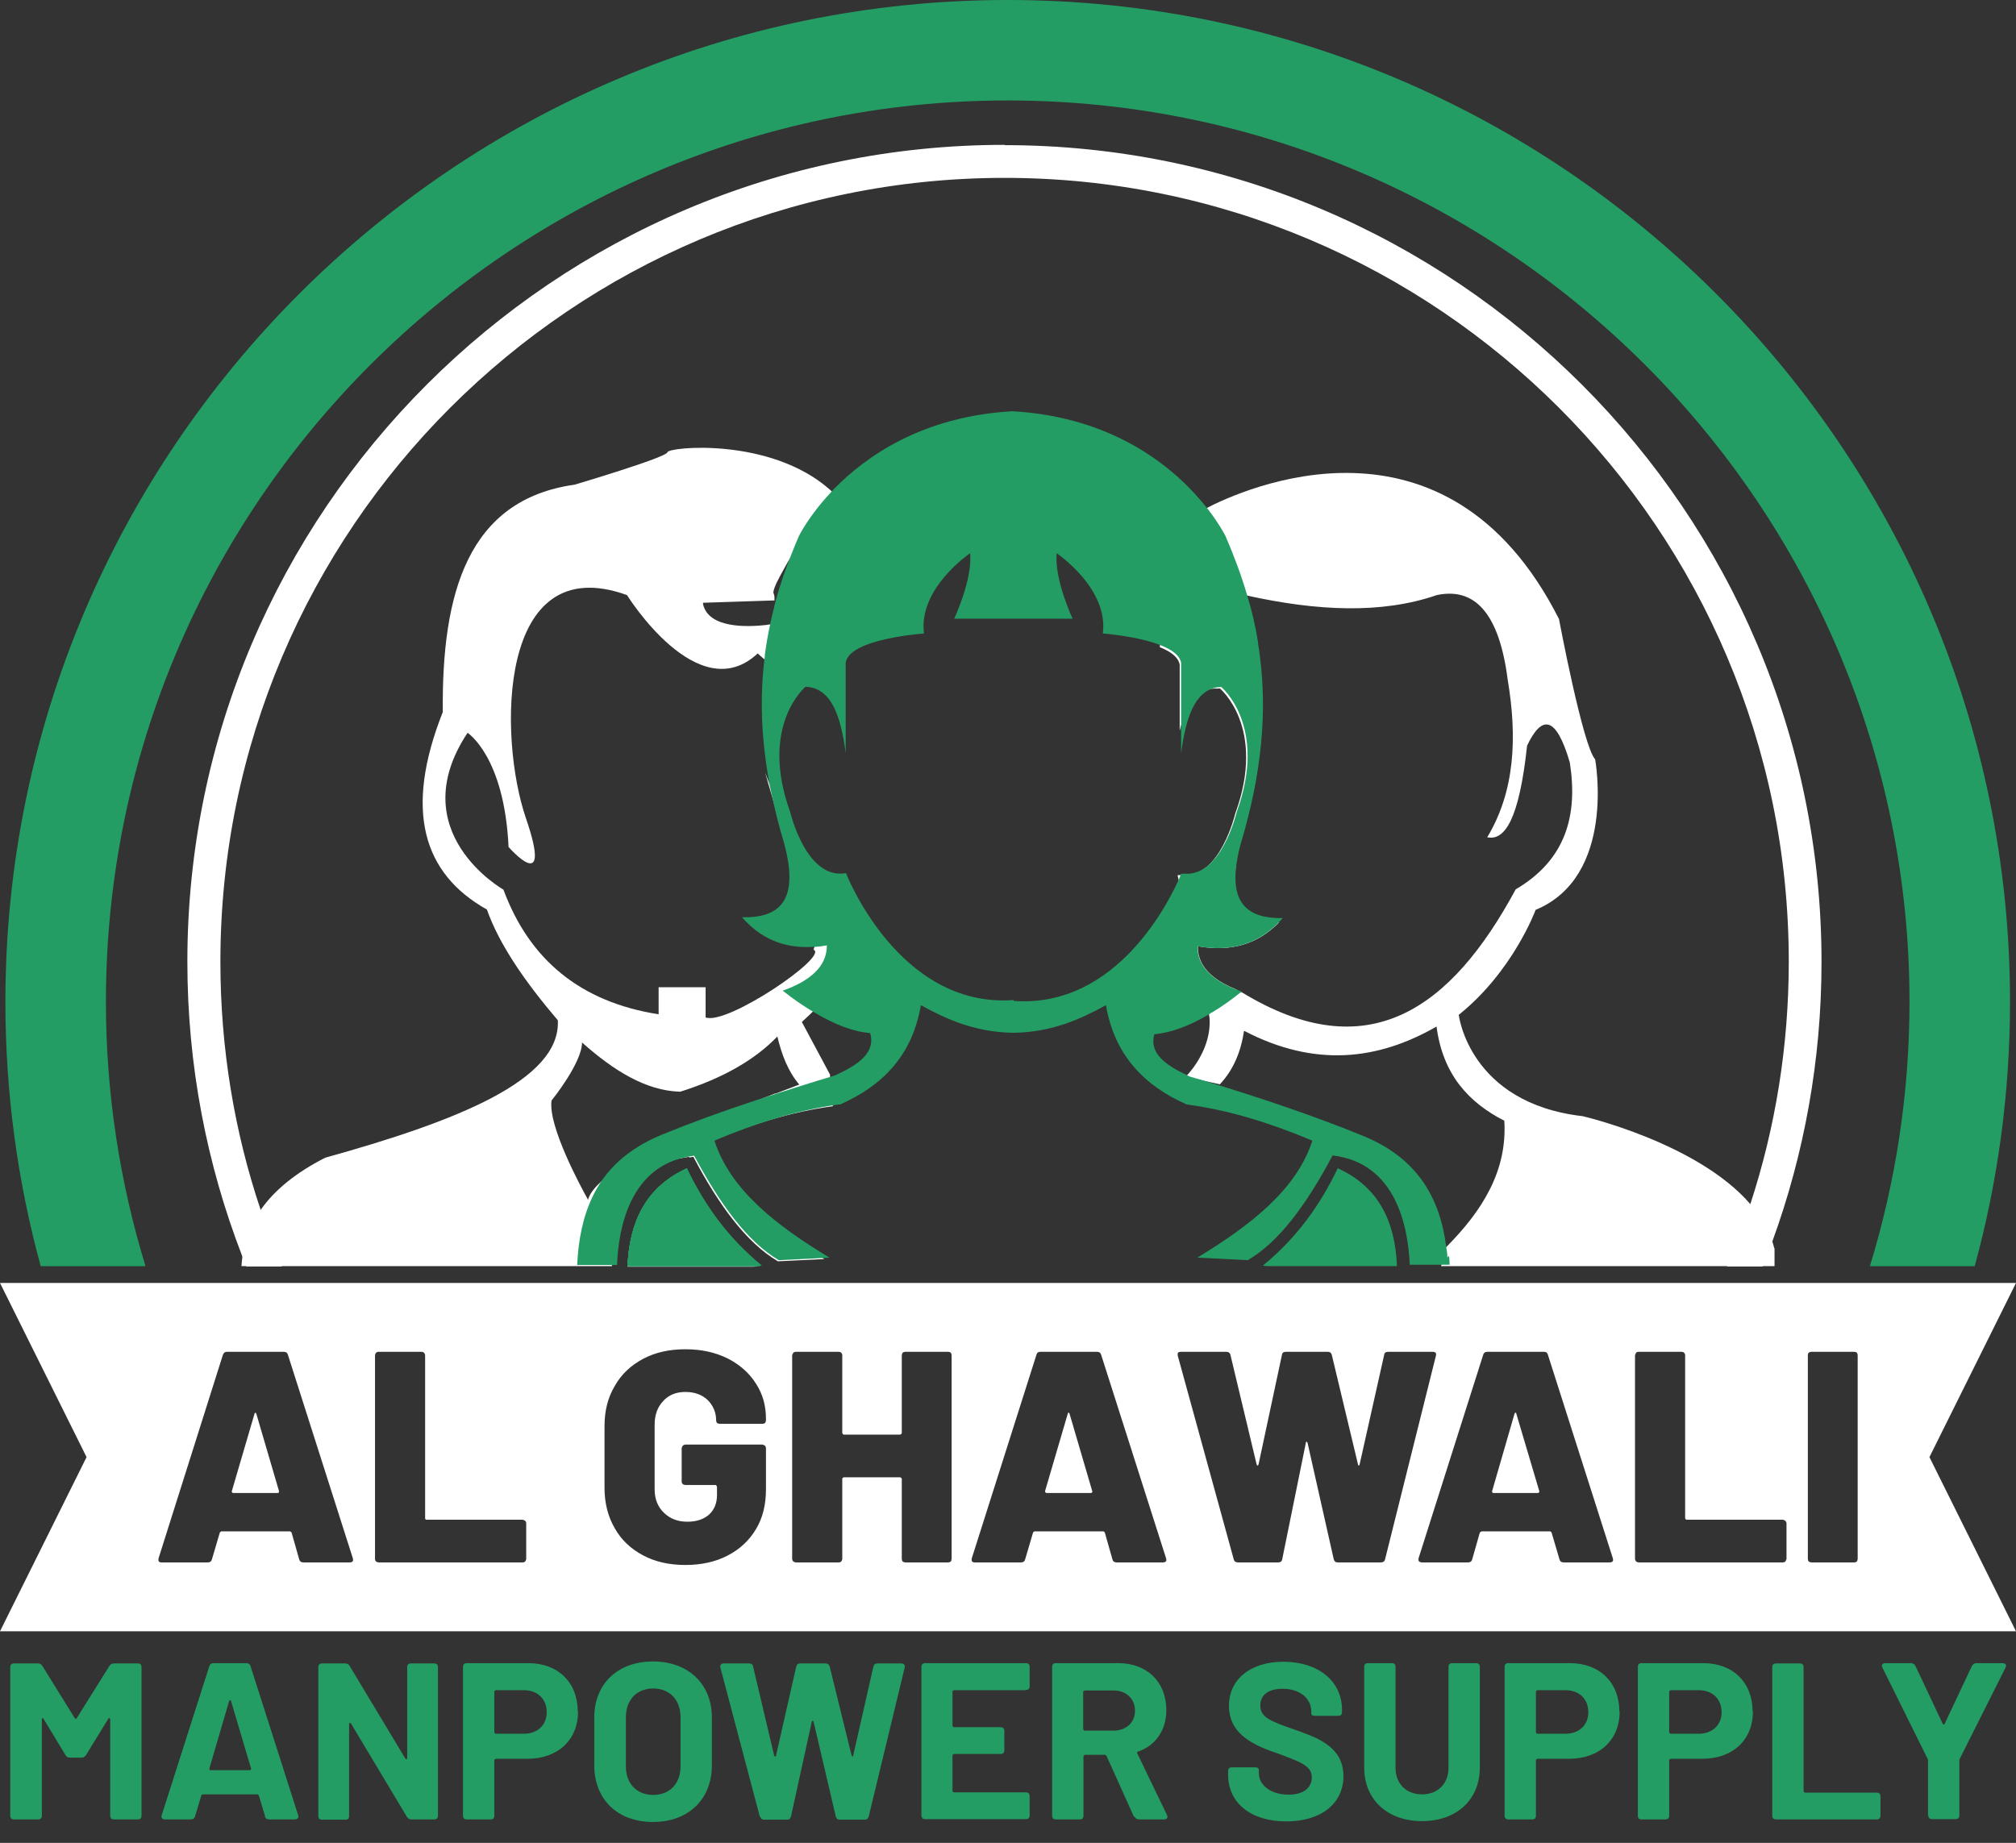 <svg width="397" height="363" viewBox="0 0 397 363" fill="none" xmlns="http://www.w3.org/2000/svg">
<rect x="0" y="0" width="397" height="363" fill="#333333" stroke="none"/>
<path d="M349.393 245.864C349.281 245.415 349.169 244.967 349.001 244.518C348.104 241.827 346.589 239.361 344.683 237.175C334.253 225.067 311.656 219.853 311.656 219.853C289.282 217.275 287.264 199.897 287.264 199.897C297.974 191.321 302.404 179.212 302.404 179.212C318.384 172.598 314.123 149.559 314.123 149.559C311.712 146.98 307.001 121.923 307.001 121.923C284.74 77.918 244.424 96.529 237.526 100.117C237.302 100.229 237.078 100.341 236.966 100.453C236.685 100.621 236.517 100.733 236.517 100.733C231.695 108.133 229.284 117.494 228.387 127.472C228.667 127.584 228.947 127.696 229.172 127.809C230.854 128.593 232.143 129.659 232.312 130.948V143.953C233.433 139.188 235.452 135.769 239.377 135.601C239.377 135.601 239.377 135.601 239.433 135.656C239.657 135.656 239.937 135.601 240.218 135.601C240.218 135.601 249.47 143.224 243.246 160.265C243.246 160.265 240.274 172.934 232.985 172.373C232.76 172.373 232.536 172.373 232.256 172.373C232.256 172.373 232.031 172.373 231.919 172.373C231.919 172.598 231.975 172.766 232.031 172.99C233.041 178.091 234.106 182.8 235.059 186.78C235.283 187.677 235.508 188.574 235.676 189.471C236.742 193.955 237.639 197.375 238.031 199.337C238.031 199.505 238.031 199.673 238.087 199.785C238.087 200.121 238.199 200.402 238.199 200.626C238.536 206.232 234.779 210.716 233.769 211.781C233.601 211.949 233.545 212.061 233.545 212.061L236.91 212.846L240.218 213.575C242.91 210.716 244.367 207.129 244.984 203.036C258.947 210.324 271.395 208.81 282.89 202.196C284.124 211.669 289.226 217.162 296.235 220.75C296.852 230.672 291.862 238.52 284.797 245.639L284.628 245.807L284.18 247.657L283.787 249.395H349.449C349.449 247.265 349.449 245.864 349.449 245.864M244.367 195.469C244.031 195.244 243.694 195.076 243.358 194.852C240.05 193.507 237.639 191.769 236.517 189.415C236.125 188.574 235.9 187.733 235.9 186.724C235.9 186.612 235.9 186.5 235.9 186.388C242.573 187.565 247.732 185.883 251.769 181.791C251.769 181.791 251.825 181.735 251.881 181.679C251.545 181.679 251.265 181.735 250.984 181.791C247.732 182.015 245.377 180.95 244.143 178.372C242.741 175.4 242.854 170.3 244.928 162.508C248.517 152.586 248.854 141.598 247.395 129.939C247.227 128.874 247.115 127.809 246.947 126.743C246.947 126.687 246.947 126.575 246.947 126.519C246.498 123.436 245.881 120.353 245.208 117.214C245.377 117.214 245.545 117.27 245.657 117.326C259.395 120.353 272.068 120.97 282.946 117.214C290.404 115.644 295.226 120.745 296.908 133.919C298.815 145.298 298.31 155.893 292.871 164.918C296.292 165.647 299.151 161.499 300.721 146.868C303.581 140.87 306.385 140.814 309.132 150.175C310.758 160.546 308.404 169.347 298.479 175.176C285.75 198.776 269.32 210.604 244.48 195.413" fill="white"/>
<path d="M151.063 145.466C151.343 141.598 151.679 136.553 151.96 131.788L151.063 145.466ZM163.455 212.285V212.061V211.669L157.904 201.299L159.585 199.729L159.922 199.393L166.707 193.002L160.707 178.596L151.455 154.211L150.67 152.193L151.847 156.229L156.614 172.766V181.398L160.875 185.042L160.315 186.724L160.202 187.06C163.342 188.293 143.156 202.027 138.951 200.402V194.46H129.699V199.785C114.278 197.374 104.241 189.022 99.138 175.232C99.138 175.232 79.12 163.909 92.073 144.345C92.073 144.345 99.307 148.942 100.148 166.824C100.148 166.824 109.007 177.026 103.568 161.162C98.129 145.354 97.849 107.964 123.474 117.214C123.474 117.214 137.437 139.748 149.212 128.705L149.829 129.266L150.614 129.939L152.128 131.34C152.296 128.257 152.464 125.286 152.52 122.876C152.52 122.876 152.24 122.876 151.735 122.987C151.511 122.987 151.231 123.043 150.894 123.1C147.417 123.492 139.567 123.885 138.446 119.007V118.727L152.071 118.279H152.52C152.52 117.718 152.52 117.326 152.408 117.101C152.408 116.99 152.408 116.933 152.352 116.933C152.128 116.597 152.633 115.252 153.642 113.402C154.315 112.168 155.1 110.711 156.053 109.198C159.137 104.096 163.062 98.154 163.791 97.033C163.847 96.921 163.903 96.865 163.903 96.865C163.735 96.753 163.623 96.585 163.455 96.473C151.623 85.99 131.549 88.064 131.437 89.073C131.324 90.083 113.157 95.464 113.157 95.464C92.129 98.435 86.97 116.765 87.195 140.253C79.569 159.537 83.213 172.037 95.886 179.156C98.297 185.995 103.344 193.338 109.849 200.962C110.465 212.79 89.83 220.862 64.036 228.038C58.317 230.952 54.111 234.372 51.42 238.184C49.457 240.987 48.28 244.013 47.775 247.265C47.663 247.937 47.607 248.666 47.551 249.395H120.502C120.783 241.771 123.194 229.326 135.698 227.869C135.698 227.869 135.698 227.925 135.754 227.981C136.035 227.981 136.259 227.869 136.54 227.869C141.474 237.231 146.913 244.742 153.193 248.442L162.333 247.993C151.847 241.659 142.819 234.652 139.624 224.954C147.53 221.591 155.66 219.012 164.015 217.891L163.511 212.285H163.455ZM152.688 215.368C151.511 215.817 150.165 216.378 148.651 216.938C139.062 220.806 124.203 227.365 118.259 232.858C116.914 234.091 116.072 235.269 115.792 236.334C115.792 236.334 115.736 236.222 115.624 235.997C114.447 233.867 107.886 221.815 108.615 216.77C108.615 216.77 114.615 209.371 114.615 205.335C120.839 210.884 127.231 214.864 133.96 215.033C142.651 212.285 148.819 208.586 153.081 204.158C153.922 207.689 155.156 210.996 157.399 213.631C157.399 213.631 155.604 214.304 152.688 215.425M134.577 230.56C127.175 234.204 123.923 240.818 123.586 249.507H148.371C148.371 249.507 148.932 249.451 149.212 249.395C142.651 244.013 138.054 237.623 134.633 230.56M152.464 118.615V119.849V122.987C152.464 121.754 152.464 120.689 152.464 119.792C152.464 119.4 152.464 119.007 152.464 118.671" fill="white"/>
<path d="M149.996 249.283C149.996 249.283 149.492 249.339 149.211 249.395H123.586C123.922 240.706 127.174 234.091 134.576 230.448C134.8 230.335 135.025 230.223 135.249 230.111C138.67 237.287 143.324 243.845 149.996 249.283Z" fill="#249D64"/>
<path d="M149.996 249.283C149.996 249.283 149.492 249.339 149.211 249.395H123.586C123.922 240.706 127.174 234.091 134.576 230.448C134.8 230.335 135.025 230.223 135.249 230.111C138.67 237.287 143.324 243.845 149.996 249.283Z" fill="#249D64"/>
<path d="M285.02 247.658C285.02 246.985 284.908 246.256 284.796 245.584C283.563 235.942 279.133 228.038 268.254 223.666C259.059 219.91 248.517 216.322 236.853 212.791C236.012 212.566 235.171 212.286 234.33 212.062C234.106 211.95 233.938 211.894 233.769 211.782C229.451 209.764 226.256 207.409 227.321 203.71C230.573 203.429 234.218 202.084 238.087 199.786C238.311 199.617 238.592 199.449 238.816 199.337C240.61 198.272 242.405 196.983 244.311 195.469C244.367 195.469 244.479 195.357 244.536 195.301C244.143 195.133 243.75 195.021 243.302 194.853C239.993 193.507 237.582 191.77 236.461 189.415C236.068 188.63 235.844 187.734 235.844 186.724C235.844 186.612 235.844 186.5 235.844 186.388C242.517 187.565 247.676 185.884 251.713 181.792C251.713 181.792 251.769 181.735 251.825 181.679C252.105 181.399 252.33 181.119 252.61 180.839C249.245 180.895 246.554 180.222 244.928 178.316C243.077 176.13 242.685 172.374 244.311 166.264C248.629 151.913 249.414 140.141 248.18 129.883C248.068 128.762 247.9 127.753 247.731 126.688C247.731 126.632 247.731 126.52 247.731 126.464C247.227 123.269 246.498 120.185 245.601 117.27C244.423 113.234 242.965 109.366 241.339 105.61C241.339 105.61 240.274 103.425 237.863 100.285C237.806 100.173 237.695 100.061 237.582 99.949C232.143 93.054 220.312 82.179 199.34 81.002C181.733 82.011 170.574 89.802 164.182 96.361C164.014 96.53 163.846 96.754 163.677 96.922C159.248 101.631 157.341 105.555 157.341 105.555C156.836 106.732 156.332 107.909 155.883 109.086C155.322 110.488 154.818 111.889 154.313 113.291C153.921 114.524 153.472 115.757 153.136 116.99C153.024 117.383 152.911 117.775 152.799 118.167C152.687 118.616 152.575 119.008 152.463 119.457C152.463 119.457 152.463 119.513 152.463 119.569C152.182 120.634 151.902 121.699 151.678 122.82C151.678 122.82 151.678 122.876 151.678 122.932C151.229 124.894 150.893 126.968 150.612 129.042C150.612 129.266 150.612 129.491 150.556 129.715C149.659 136.946 149.827 144.906 151.454 153.987C151.565 154.66 151.678 155.277 151.846 155.949C152.519 159.201 153.36 162.62 154.425 166.152C157.509 177.587 153.36 180.839 146.127 180.67C149.715 184.818 154.369 186.892 160.257 186.5C160.537 186.5 160.818 186.5 161.098 186.444C161.659 186.444 162.22 186.276 162.836 186.22C162.836 190.424 159.472 193.227 154.145 195.133C156.108 196.703 158.07 198.048 159.92 199.169C160.089 199.281 160.257 199.393 160.425 199.449C164.35 201.804 167.995 203.205 171.36 203.485C172.481 207.353 169.004 209.764 164.406 211.838C164.126 211.894 163.902 212.006 163.677 212.062C160.257 213.071 156.949 214.136 153.752 215.145C152.127 215.65 150.5 216.21 148.874 216.715C142.257 218.901 136.089 221.143 130.482 223.441C124.987 225.684 121.118 228.767 118.482 232.579C117.809 233.588 117.192 234.653 116.688 235.718C114.781 239.698 113.884 244.238 113.66 249.171H121.51C121.79 241.716 124.146 229.608 135.921 227.758C136.202 227.758 136.426 227.646 136.706 227.646C141.697 237.007 147.08 244.518 153.36 248.218C153.36 248.218 153.36 248.218 153.416 248.218L163.341 247.714C152.855 241.38 143.827 234.372 140.687 224.674C148.594 221.311 156.724 218.733 165.079 217.555C165.191 217.555 165.304 217.555 165.416 217.555C173.827 213.856 179.658 207.858 181.34 197.992C186.556 200.851 192.107 203.317 199.565 203.429C207.022 203.317 212.574 200.851 217.788 197.992C219.47 207.802 225.302 213.856 233.713 217.555C242.236 218.677 250.423 221.311 258.442 224.674C255.302 234.372 246.217 241.38 235.788 247.714L245.713 248.218C252.049 244.518 257.432 236.951 262.423 227.59C274.871 229.047 277.282 241.548 277.619 249.115H285.469C285.469 248.499 285.413 247.938 285.357 247.377M199.62 196.983C176.911 198.664 166.593 171.981 166.593 171.981C158.743 173.383 155.603 159.929 155.603 159.929C149.435 142.888 158.631 135.265 158.631 135.265C163.79 135.489 165.584 141.151 166.537 148.326V130.556C167.154 125.791 181.957 124.782 181.957 124.782C180.78 115.869 191.041 108.974 191.041 108.974C191.546 114.131 187.901 121.867 187.901 121.867H211.228C211.228 121.867 207.583 114.131 208.088 108.974C208.088 108.974 218.349 115.869 217.172 124.782C217.172 124.782 224.124 125.286 228.667 127.136C228.947 127.249 229.227 127.36 229.451 127.473C231.134 128.257 232.424 129.323 232.592 130.612V148.382C233.489 141.599 235.171 136.105 239.713 135.376C239.937 135.376 240.218 135.321 240.498 135.321C240.498 135.321 249.75 142.944 243.526 159.985C243.526 159.985 240.554 172.654 233.265 172.094C233.152 172.094 233.097 172.094 232.984 172.094C232.816 172.094 232.704 172.094 232.536 172.094C232.536 172.094 232.536 172.094 232.536 172.206C232.536 172.206 232.424 172.486 232.311 172.823C230.517 176.97 220.143 198.664 199.62 197.151" fill="#249D64"/>
<path d="M149.996 249.283C149.996 249.283 149.492 249.339 149.211 249.395H123.586C123.922 240.706 127.174 234.091 134.576 230.448C134.8 230.335 135.025 230.223 135.249 230.111C138.67 237.287 143.324 243.845 149.996 249.283Z" fill="#249D64"/>
<path d="M275.096 249.395H249.471C249.471 249.395 248.966 249.339 248.686 249.283C255.359 243.845 260.013 237.287 263.433 230.111C271.339 233.699 274.76 240.426 275.096 249.395Z" fill="#249D64"/>
<path d="M198.443 0C89.604 0 1.064 88.513 1.064 197.319C1.064 215.369 3.476 232.803 8.018 249.396H28.653C23.606 232.915 20.858 215.425 20.858 197.319C20.858 99.444 100.539 19.788 198.443 19.788C296.347 19.788 376.028 99.444 376.028 197.319C376.028 215.425 373.28 232.915 368.233 249.396H388.868C393.41 232.803 395.822 215.313 395.822 197.319C395.822 88.513 307.281 0 198.443 0Z" fill="#249D64"/>
<path d="M54.952 293.737C54.952 293.737 54.952 294.074 54.728 294.074H45.868C45.868 294.074 45.588 293.961 45.644 293.737L50.13 278.434C50.13 278.434 50.186 278.266 50.298 278.266C50.354 278.266 50.41 278.322 50.467 278.434L54.952 293.737Z" fill="white"/>
<path d="M215.098 293.737L210.612 278.433C210.612 278.433 210.5 278.209 210.443 278.265C210.332 278.265 210.275 278.321 210.275 278.433L205.789 293.737C205.789 293.737 205.845 294.073 206.07 294.073H214.873C214.873 294.073 215.21 293.961 215.098 293.737ZM215.098 293.737L210.612 278.433C210.612 278.433 210.5 278.209 210.443 278.265C210.332 278.265 210.275 278.321 210.275 278.433L205.789 293.737C205.789 293.737 205.845 294.073 206.07 294.073H214.873C214.873 294.073 215.21 293.961 215.098 293.737ZM215.098 293.737L210.612 278.433C210.612 278.433 210.5 278.209 210.443 278.265C210.332 278.265 210.275 278.321 210.275 278.433L205.789 293.737C205.789 293.737 205.845 294.073 206.07 294.073H214.873C214.873 294.073 215.21 293.961 215.098 293.737ZM298.591 278.433C298.591 278.433 298.591 278.209 298.423 278.265C298.367 278.265 298.311 278.321 298.254 278.433L293.825 293.737C293.825 293.737 293.825 294.073 294.049 294.073H302.909C302.909 294.073 303.189 293.961 303.133 293.737L298.591 278.433ZM298.591 278.433C298.591 278.433 298.591 278.209 298.423 278.265C298.367 278.265 298.311 278.321 298.254 278.433L293.825 293.737C293.825 293.737 293.825 294.073 294.049 294.073H302.909C302.909 294.073 303.189 293.961 303.133 293.737L298.591 278.433ZM215.098 293.737L210.612 278.433C210.612 278.433 210.5 278.209 210.443 278.265C210.332 278.265 210.275 278.321 210.275 278.433L205.789 293.737C205.789 293.737 205.845 294.073 206.07 294.073H214.873C214.873 294.073 215.21 293.961 215.098 293.737ZM397 252.703H0L17.046 287.01L0 321.316H397L379.954 287.01L397 252.703ZM68.858 307.751H59.774C59.326 307.751 59.045 307.582 58.933 307.19L57.419 301.865C57.419 301.865 57.251 301.64 57.083 301.64H43.569C43.569 301.64 43.345 301.753 43.289 301.865L41.719 307.19C41.606 307.582 41.326 307.751 40.934 307.751H31.85C31.569 307.751 31.401 307.695 31.289 307.582C31.177 307.414 31.177 307.19 31.233 306.91L43.906 266.83C44.074 266.437 44.298 266.269 44.691 266.269H55.905C56.297 266.269 56.578 266.437 56.69 266.83L69.475 306.91C69.475 306.91 69.531 307.134 69.531 307.246C69.531 307.582 69.307 307.751 68.858 307.751ZM103.624 307.078C103.624 307.078 103.568 307.414 103.4 307.582C103.287 307.695 103.119 307.751 102.895 307.751H74.578C74.578 307.751 74.185 307.695 74.073 307.582C73.905 307.414 73.849 307.246 73.849 307.078V266.941C73.849 266.941 73.905 266.605 74.073 266.437C74.185 266.325 74.353 266.269 74.578 266.269H82.989C82.989 266.269 83.325 266.269 83.493 266.437C83.605 266.605 83.718 266.773 83.718 266.941V299.062C83.718 299.062 83.718 299.342 83.998 299.342H102.895C102.895 299.342 103.287 299.398 103.4 299.566C103.568 299.679 103.624 299.847 103.624 300.071V307.078ZM150.838 279.779C150.838 279.779 150.782 280.115 150.669 280.283C150.501 280.395 150.333 280.451 150.165 280.451H141.698C141.698 280.451 141.361 280.395 141.193 280.283C141.081 280.115 141.025 279.947 141.025 279.779C141.025 278.209 140.464 276.92 139.399 275.799C138.277 274.733 136.819 274.173 134.969 274.173C133.118 274.173 131.66 274.789 130.595 275.967C129.474 277.144 128.913 278.713 128.913 280.619V293.344C128.913 295.25 129.529 296.82 130.763 297.997C131.997 299.174 133.511 299.734 135.362 299.734C137.1 299.734 138.501 299.286 139.567 298.389C140.632 297.436 141.193 296.147 141.193 294.465V292.84C141.193 292.84 141.081 292.503 140.913 292.503H134.969C134.969 292.503 134.576 292.447 134.464 292.335C134.296 292.167 134.24 291.999 134.24 291.831V285.272C134.24 285.272 134.296 284.936 134.464 284.768C134.576 284.655 134.745 284.543 134.969 284.543H150.165C150.165 284.543 150.501 284.655 150.669 284.768C150.782 284.936 150.838 285.104 150.838 285.272V293.344C150.838 296.315 150.221 298.95 148.875 301.192C147.529 303.435 145.679 305.172 143.268 306.405C140.913 307.639 138.109 308.255 134.969 308.255C131.829 308.255 129.025 307.639 126.614 306.349C124.203 305.06 122.353 303.322 121.063 301.024C119.717 298.726 119.044 296.035 119.044 293.064V280.9C119.044 277.873 119.717 275.238 121.063 272.996C122.353 270.697 124.203 268.96 126.614 267.67C129.025 266.381 131.773 265.764 134.969 265.764C138.165 265.764 140.857 266.381 143.268 267.558C145.679 268.791 147.529 270.417 148.875 272.547C150.221 274.621 150.838 276.92 150.838 279.498V279.779ZM187.398 307.078C187.398 307.078 187.341 307.414 187.229 307.582C187.061 307.695 186.893 307.751 186.725 307.751H178.257C178.257 307.751 177.921 307.695 177.753 307.582C177.641 307.414 177.584 307.246 177.584 307.078V291.27C177.584 291.27 177.473 290.99 177.248 290.99H166.145C166.145 290.99 165.865 291.102 165.865 291.27V307.078C165.865 307.078 165.809 307.414 165.641 307.582C165.529 307.695 165.361 307.751 165.137 307.751H156.725C156.725 307.751 156.389 307.695 156.22 307.582C156.109 307.414 155.996 307.246 155.996 307.078V266.941C155.996 266.941 156.109 266.605 156.22 266.437C156.389 266.325 156.557 266.269 156.725 266.269H165.137C165.137 266.269 165.529 266.269 165.641 266.437C165.809 266.605 165.865 266.773 165.865 266.941V282.245C165.865 282.245 165.977 282.581 166.145 282.581H177.248C177.248 282.581 177.584 282.469 177.584 282.245V266.941C177.584 266.941 177.641 266.605 177.753 266.437C177.921 266.325 178.089 266.269 178.257 266.269H186.725C186.725 266.269 187.061 266.269 187.229 266.437C187.341 266.605 187.398 266.773 187.398 266.941V307.078ZM229.004 307.751H219.92C219.471 307.751 219.191 307.582 219.079 307.19L217.565 301.865C217.565 301.865 217.397 301.64 217.284 301.64H203.715C203.715 301.64 203.491 301.753 203.434 301.865L201.864 307.19C201.752 307.582 201.472 307.751 201.08 307.751H191.996C191.715 307.751 191.547 307.695 191.435 307.582C191.323 307.414 191.323 307.19 191.379 306.91L204.107 266.83C204.22 266.437 204.444 266.269 204.837 266.269H216.051C216.443 266.269 216.724 266.437 216.836 266.83L229.621 306.91C229.621 306.91 229.677 307.134 229.677 307.246C229.677 307.582 229.452 307.751 229.004 307.751ZM271.9 307.751H263.433C262.984 307.751 262.76 307.526 262.648 307.134L257.489 284.207C257.489 284.207 257.377 283.983 257.321 283.983C257.209 283.983 257.153 284.039 257.153 284.207L252.499 307.134C252.443 307.526 252.162 307.751 251.714 307.751H243.807C243.359 307.751 243.078 307.582 242.966 307.19L231.92 266.998V266.773C231.864 266.437 232.088 266.269 232.536 266.269H241.508C241.901 266.269 242.181 266.437 242.293 266.83L247.452 288.411C247.452 288.411 247.564 288.691 247.621 288.691C247.732 288.691 247.789 288.579 247.845 288.411L252.443 266.885C252.499 266.437 252.779 266.269 253.228 266.269H261.47C261.863 266.269 262.143 266.437 262.255 266.83L267.414 288.411C267.414 288.411 267.471 288.691 267.582 288.691C267.639 288.691 267.695 288.579 267.751 288.411L272.573 266.885C272.629 266.437 272.909 266.269 273.358 266.269H282.105C282.666 266.269 282.891 266.493 282.778 266.998L272.741 307.19C272.629 307.582 272.349 307.751 271.9 307.751ZM316.983 307.751H307.955C307.507 307.751 307.226 307.582 307.114 307.19L305.544 301.865C305.544 301.865 305.376 301.64 305.264 301.64H291.75C291.75 301.64 291.526 301.753 291.414 301.865L289.9 307.19C289.788 307.582 289.507 307.751 289.059 307.751H279.975C279.975 307.751 279.582 307.695 279.47 307.582C279.302 307.414 279.302 307.19 279.358 306.91L292.086 266.83C292.199 266.437 292.479 266.269 292.872 266.269H304.087C304.479 266.269 304.703 266.437 304.815 266.83L317.6 306.91C317.6 306.91 317.656 307.134 317.656 307.246C317.656 307.582 317.432 307.751 316.983 307.751ZM351.805 307.078C351.805 307.078 351.693 307.414 351.58 307.582C351.412 307.695 351.244 307.751 351.076 307.751H322.703C322.703 307.751 322.31 307.695 322.198 307.582C322.086 307.414 321.974 307.246 321.974 307.078V266.941C321.974 266.941 322.086 266.605 322.198 266.437C322.31 266.325 322.478 266.269 322.703 266.269H331.113C331.113 266.269 331.506 266.269 331.618 266.437C331.786 266.605 331.843 266.773 331.843 266.941V299.062C331.843 299.062 331.955 299.342 332.123 299.342H351.076C351.076 299.342 351.412 299.398 351.58 299.566C351.693 299.679 351.805 299.847 351.805 300.071V307.078ZM365.823 307.078C365.823 307.078 365.767 307.414 365.655 307.582C365.487 307.695 365.318 307.751 365.15 307.751H356.683C356.683 307.751 356.347 307.695 356.179 307.582C356.066 307.414 356.01 307.246 356.01 307.078V266.941C356.01 266.941 356.01 266.605 356.179 266.437C356.347 266.325 356.515 266.269 356.683 266.269H365.15C365.15 266.269 365.487 266.269 365.655 266.437C365.767 266.605 365.823 266.773 365.823 266.941V307.078ZM298.423 278.265C298.423 278.265 298.311 278.321 298.254 278.433L293.825 293.737C293.825 293.737 293.825 294.073 294.049 294.073H302.909C302.909 294.073 303.189 293.961 303.133 293.737L298.591 278.433C298.591 278.433 298.591 278.209 298.423 278.265ZM210.612 278.433C210.612 278.433 210.5 278.209 210.443 278.265C210.332 278.265 210.275 278.321 210.275 278.433L205.789 293.737C205.789 293.737 205.845 294.073 206.07 294.073H214.873C214.873 294.073 215.21 293.961 215.098 293.737L210.612 278.433ZM215.098 293.737L210.612 278.433C210.612 278.433 210.5 278.209 210.443 278.265C210.332 278.265 210.275 278.321 210.275 278.433L205.789 293.737C205.789 293.737 205.845 294.073 206.07 294.073H214.873C214.873 294.073 215.21 293.961 215.098 293.737ZM298.591 278.433C298.591 278.433 298.591 278.209 298.423 278.265C298.367 278.265 298.311 278.321 298.254 278.433L293.825 293.737C293.825 293.737 293.825 294.073 294.049 294.073H302.909C302.909 294.073 303.189 293.961 303.133 293.737L298.591 278.433ZM298.591 278.433C298.591 278.433 298.591 278.209 298.423 278.265C298.367 278.265 298.311 278.321 298.254 278.433L293.825 293.737C293.825 293.737 293.825 294.073 294.049 294.073H302.909C302.909 294.073 303.189 293.961 303.133 293.737L298.591 278.433ZM215.098 293.737L210.612 278.433C210.612 278.433 210.5 278.209 210.443 278.265C210.332 278.265 210.275 278.321 210.275 278.433L205.789 293.737C205.789 293.737 205.845 294.073 206.07 294.073H214.873C214.873 294.073 215.21 293.961 215.098 293.737ZM215.098 293.737L210.612 278.433C210.612 278.433 210.5 278.209 210.443 278.265C210.332 278.265 210.275 278.321 210.275 278.433L205.789 293.737C205.789 293.737 205.845 294.073 206.07 294.073H214.873C214.873 294.073 215.21 293.961 215.098 293.737ZM215.098 293.737L210.612 278.433C210.612 278.433 210.5 278.209 210.443 278.265C210.332 278.265 210.275 278.321 210.275 278.433L205.789 293.737C205.789 293.737 205.845 294.073 206.07 294.073H214.873C214.873 294.073 215.21 293.961 215.098 293.737Z" fill="white"/>
<path d="M197.827 28.533C109.119 28.533 36.897 100.678 36.897 189.415C36.897 209.82 40.709 229.327 47.663 247.322C47.943 248.05 48.223 248.723 48.504 249.452H55.513C53.943 245.808 52.541 242.052 51.307 238.241C46.149 222.881 43.401 206.456 43.401 189.415C43.401 104.266 112.652 35.036 197.827 35.036C283.003 35.036 352.253 104.266 352.253 189.415C352.253 206.064 349.618 222.096 344.684 237.175C343.338 241.324 341.768 245.416 340.085 249.452H347.095C347.768 247.826 348.385 246.201 349.001 244.575C355.281 227.366 358.702 208.811 358.702 189.471C358.702 100.79 286.535 28.589 197.827 28.589" fill="white"/>
<path d="M2.02 357.641V328.379C2.02 327.875 2.3 327.65 2.748 327.65H7.459C7.851 327.65 8.132 327.763 8.356 328.155L14.748 338.469C14.748 338.469 15.029 338.638 15.085 338.469L21.533 328.155C21.757 327.819 22.038 327.65 22.43 327.65H27.14C27.645 327.65 27.869 327.931 27.869 328.379V357.641C27.869 358.145 27.589 358.369 27.14 358.369H22.43C21.926 358.369 21.701 358.089 21.701 357.641V338.582C21.701 338.582 21.533 338.245 21.365 338.469L16.935 345.701C16.711 346.037 16.43 346.205 16.038 346.205H13.795C13.402 346.205 13.122 346.093 12.898 345.701L8.524 338.469C8.524 338.469 8.244 338.301 8.244 338.582V357.641C8.244 358.145 7.963 358.369 7.515 358.369H2.748C2.244 358.369 2.02 358.089 2.02 357.641Z" fill="#249D64"/>
<path d="M52.205 357.752L50.971 353.66C50.971 353.66 50.859 353.436 50.69 353.436H39.924C39.924 353.436 39.7 353.436 39.644 353.66L38.41 357.752C38.298 358.145 38.018 358.369 37.569 358.369H32.467C31.962 358.369 31.681 358.033 31.85 357.528L41.214 328.21C41.326 327.818 41.606 327.594 42.055 327.594H48.504C48.952 327.594 49.232 327.818 49.345 328.21L58.709 357.528C58.877 358.033 58.597 358.369 58.092 358.369H52.989C52.541 358.369 52.26 358.145 52.148 357.752H52.205ZM41.438 348.671H49.232C49.232 348.671 49.513 348.559 49.456 348.391L45.475 334.994C45.475 334.994 45.195 334.769 45.139 334.994L41.214 348.391C41.214 348.391 41.214 348.671 41.438 348.671Z" fill="#249D64"/>
<path d="M62.691 357.641V328.379C62.691 327.875 62.972 327.65 63.42 327.65H67.962C68.355 327.65 68.635 327.763 68.859 328.155L79.85 346.43C79.85 346.43 80.186 346.598 80.186 346.317V328.379C80.186 327.875 80.466 327.65 80.915 327.65H85.513C86.018 327.65 86.242 327.931 86.242 328.379V357.641C86.242 358.145 85.962 358.369 85.513 358.369H81.028C80.635 358.369 80.355 358.201 80.13 357.865L69.084 339.422C69.084 339.422 68.747 339.254 68.747 339.535V357.697C68.747 358.201 68.523 358.426 68.074 358.426H63.42C62.916 358.426 62.691 358.145 62.691 357.697V357.641Z" fill="#249D64"/>
<path d="M113.829 337.124C113.829 342.729 109.848 346.429 103.848 346.429H97.624C97.624 346.429 97.344 346.541 97.344 346.709V357.64C97.344 358.145 97.064 358.369 96.615 358.369H91.904C91.4 358.369 91.176 358.089 91.176 357.64V328.323C91.176 327.818 91.456 327.594 91.904 327.594H104.072C109.904 327.594 113.773 331.406 113.773 337.124H113.829ZM107.661 337.236C107.661 334.657 105.867 332.919 103.175 332.919H97.624C97.624 332.919 97.344 333.032 97.344 333.199V341.215C97.344 341.215 97.456 341.496 97.624 341.496H103.175C105.867 341.496 107.661 339.758 107.661 337.292V337.236Z" fill="#249D64"/>
<path d="M117.027 347.718V338.301C117.027 331.686 121.625 327.258 128.579 327.258C135.531 327.258 140.186 331.686 140.186 338.301V347.718C140.186 354.389 135.588 358.874 128.579 358.874C121.569 358.874 117.027 354.389 117.027 347.718ZM134.017 347.943V338.245C134.017 334.826 131.887 332.583 128.634 332.583C125.382 332.583 123.252 334.826 123.252 338.245V347.943C123.252 351.306 125.382 353.549 128.634 353.549C131.887 353.549 134.017 351.306 134.017 347.943Z" fill="#249D64"/>
<path d="M149.606 357.753L141.868 328.492C141.756 327.987 141.98 327.65 142.541 327.65H147.531C147.98 327.65 148.26 327.875 148.317 328.323L152.466 345.869C152.466 345.869 152.802 346.093 152.802 345.869L156.783 328.323C156.896 327.875 157.12 327.65 157.569 327.65H162.559C163.008 327.65 163.288 327.875 163.4 328.323L167.718 345.869C167.718 345.869 167.998 346.093 167.998 345.869L171.979 328.323C172.092 327.875 172.316 327.65 172.765 327.65H177.53C178.035 327.65 178.26 327.987 178.147 328.492L171.082 357.753C170.97 358.201 170.689 358.426 170.241 358.426H165.419C164.97 358.426 164.69 358.201 164.578 357.753L160.204 339.086C160.204 339.086 159.924 338.806 159.867 339.086L155.774 357.753C155.662 358.201 155.438 358.426 154.989 358.426H150.503C150.055 358.426 149.774 358.145 149.662 357.753H149.606Z" fill="#249D64"/>
<path d="M202.034 332.919H187.847C187.847 332.919 187.567 333.032 187.567 333.199V339.927C187.567 339.927 187.679 340.207 187.847 340.207H197.043C197.548 340.207 197.772 340.487 197.772 340.935V344.747C197.772 345.252 197.492 345.476 197.043 345.476H187.847C187.847 345.476 187.567 345.588 187.567 345.756V352.763C187.567 352.763 187.679 353.043 187.847 353.043H202.034C202.539 353.043 202.763 353.324 202.763 353.772V357.584C202.763 358.089 202.483 358.313 202.034 358.313H182.184C181.679 358.313 181.455 358.033 181.455 357.584V328.323C181.455 327.818 181.735 327.594 182.184 327.594H202.034C202.539 327.594 202.763 327.874 202.763 328.323V332.135C202.763 332.639 202.483 332.863 202.034 332.863V332.919Z" fill="#249D64"/>
<path d="M223.284 357.808L217.901 345.868C217.901 345.868 217.733 345.644 217.621 345.644H213.64C213.64 345.644 213.359 345.756 213.359 345.924V357.64C213.359 358.145 213.079 358.369 212.63 358.369H207.921C207.416 358.369 207.191 358.089 207.191 357.64V328.323C207.191 327.818 207.472 327.594 207.921 327.594H220.257C225.92 327.594 229.677 331.35 229.677 336.843C229.677 340.823 227.546 343.85 224.07 345.027C223.901 345.027 223.845 345.252 223.957 345.364L229.789 357.472C230.069 357.976 229.789 358.369 229.284 358.369H224.294C223.901 358.369 223.565 358.145 223.397 357.808H223.284ZM213.303 333.199V340.599C213.303 340.599 213.416 340.88 213.584 340.88H219.303C221.771 340.88 223.509 339.31 223.509 336.955C223.509 334.601 221.771 332.975 219.303 332.975H213.584C213.584 332.975 213.303 333.088 213.303 333.256V333.199Z" fill="#249D64"/>
<path d="M241.846 349.569V348.84C241.846 348.336 242.126 348.111 242.575 348.111H247.173C247.677 348.111 247.901 348.336 247.901 348.672V349.289C247.901 351.531 250.144 353.493 253.733 353.493C257.098 353.493 258.331 351.811 258.331 350.074C258.331 347.831 256.088 347.047 251.883 345.477C247.285 343.907 242.014 341.833 242.014 336.003C242.014 330.622 246.444 327.314 252.724 327.314C259.509 327.314 264.275 331.07 264.275 336.788V337.236C264.275 337.741 263.994 337.965 263.546 337.965H258.948C258.443 337.965 258.219 337.797 258.219 337.517V337.068C258.219 334.77 256.256 332.64 252.556 332.64C249.752 332.64 248.182 333.873 248.182 335.947C248.182 338.246 250.144 339.03 255.023 340.712C259.004 342.169 264.556 343.851 264.556 349.849C264.556 355.231 260.182 358.762 253.285 358.762C246.387 358.762 241.846 355.174 241.846 349.569Z" fill="#249D64"/>
<path d="M268.648 348.167V328.323C268.648 327.818 268.929 327.594 269.378 327.594H274.088C274.592 327.594 274.816 327.874 274.816 328.323V348.223C274.816 351.306 276.892 353.436 280.032 353.436C283.171 353.436 285.246 351.306 285.246 348.223V328.323C285.246 327.818 285.527 327.594 285.975 327.594H290.685C291.19 327.594 291.414 327.874 291.414 328.323V348.167C291.414 354.501 286.817 358.705 280.032 358.705C273.246 358.705 268.648 354.501 268.648 348.167Z" fill="#249D64"/>
<path d="M318.946 337.124C318.946 342.729 314.965 346.429 308.966 346.429H302.741C302.741 346.429 302.461 346.541 302.461 346.709V357.64C302.461 358.145 302.181 358.369 301.732 358.369H297.022C296.517 358.369 296.293 358.089 296.293 357.64V328.323C296.293 327.818 296.573 327.594 297.022 327.594H309.19C315.021 327.594 318.891 331.406 318.891 337.124H318.946ZM312.778 337.236C312.778 334.657 310.984 332.919 308.293 332.919H302.741C302.741 332.919 302.461 333.032 302.461 333.199V341.215C302.461 341.215 302.573 341.496 302.741 341.496H308.293C310.984 341.496 312.778 339.758 312.778 337.292V337.236Z" fill="#249D64"/>
<path d="M345.189 337.124C345.189 342.729 341.208 346.429 335.208 346.429H328.984C328.984 346.429 328.703 346.541 328.703 346.709V357.64C328.703 358.145 328.423 358.369 327.974 358.369H323.264C322.759 358.369 322.535 358.089 322.535 357.64V328.323C322.535 327.818 322.815 327.594 323.264 327.594H335.432C341.264 327.594 345.133 331.406 345.133 337.124H345.189ZM339.021 337.236C339.021 334.657 337.227 332.919 334.535 332.919H328.984C328.984 332.919 328.703 333.032 328.703 333.199V341.215C328.703 341.215 328.816 341.496 328.984 341.496H334.535C337.227 341.496 339.021 339.758 339.021 337.292V337.236Z" fill="#249D64"/>
<path d="M349.002 357.641V328.379C349.002 327.875 349.283 327.65 349.731 327.65H354.441C354.946 327.65 355.17 327.931 355.17 328.379V352.82C355.17 352.82 355.282 353.1 355.451 353.1H369.581C370.086 353.1 370.31 353.38 370.31 353.829V357.641C370.31 358.145 370.03 358.369 369.581 358.369H349.731C349.227 358.369 349.002 358.089 349.002 357.641Z" fill="#249D64"/>
<path d="M379.675 357.584V346.709C379.675 346.709 379.675 346.429 379.562 346.373L370.703 328.491C370.423 327.986 370.703 327.594 371.207 327.594H376.31C376.702 327.594 377.039 327.818 377.207 328.155L382.591 339.59C382.591 339.59 382.871 339.758 382.927 339.59L388.31 328.155C388.478 327.818 388.814 327.594 389.207 327.594H394.366C394.927 327.594 395.207 327.986 394.927 328.491L385.955 346.373C385.955 346.373 385.843 346.653 385.843 346.709V357.584C385.843 358.089 385.562 358.313 385.113 358.313H380.459C379.955 358.313 379.731 358.033 379.731 357.584H379.675Z" fill="#249D64"/>
</svg>
